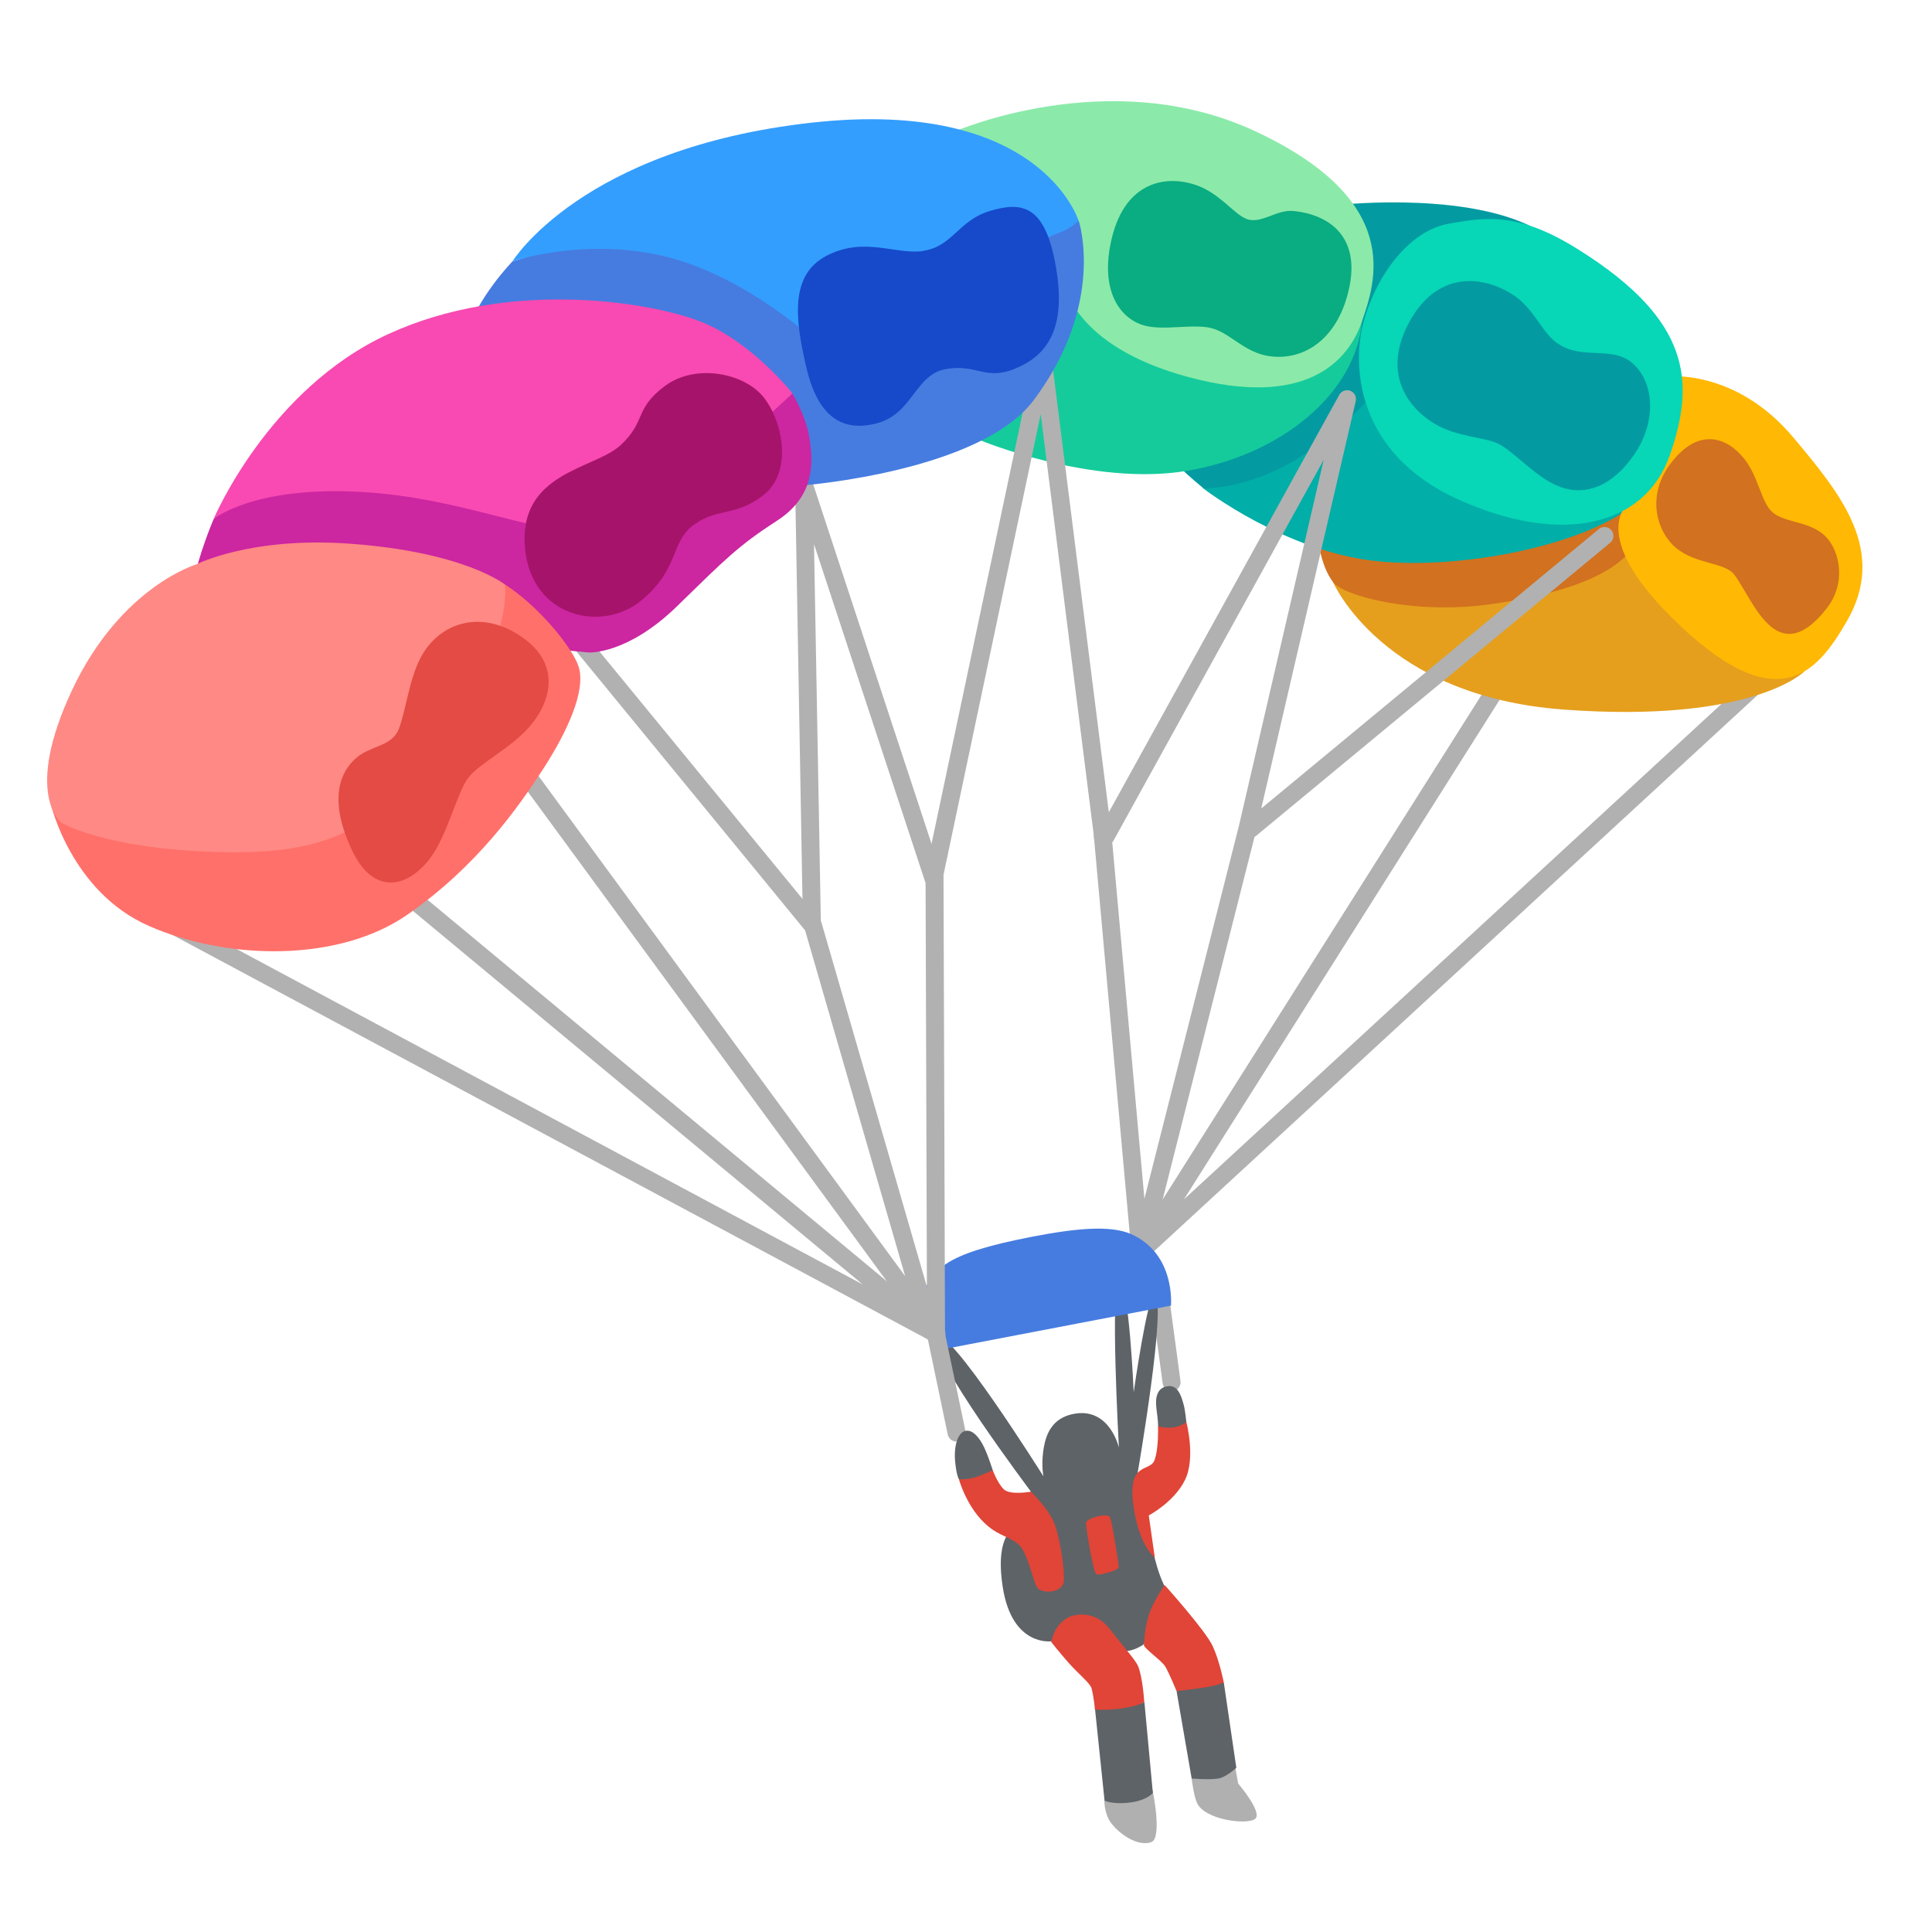 <?xml version="1.0" encoding="utf-8"?>
<!-- Generator: Adobe Illustrator 26.3.1, SVG Export Plug-In . SVG Version: 6.00 Build 0)  -->
<svg version="1.1" id="a" xmlns="http://www.w3.org/2000/svg" xmlns:xlink="http://www.w3.org/1999/xlink" x="0px" y="0px"
	 viewBox="0 0 128 128" style="enable-background:new 0 0 128 128;" xml:space="preserve">
<path style="fill:#B1B1B1;" d="M77.62,92.17c-0.29,0-0.55-0.22-0.59-0.51l-0.75-5.57c-0.04-0.32,0.18-0.62,0.51-0.67
	c0.32-0.05,0.62,0.18,0.67,0.51l0.75,5.57c0.04,0.32-0.18,0.62-0.51,0.67C77.67,92.17,77.65,92.17,77.62,92.17z"/>
<path style="fill:#B1B1B1;" d="M72.65,86.4l25.94-41.05c0.17-0.28,0.54-0.36,0.82-0.18c0.28,0.17,0.36,0.54,0.18,0.82L78.44,79.46
	l37.15-34.24c0.24-0.22,0.61-0.21,0.84,0.03c0.22,0.24,0.21,0.61-0.03,0.84L72.66,86.4L72.65,86.4z"/>
<path style="fill:#E59F1D;" d="M106.94,31.95l12.6,12.54c0,0-3.4,3.45-15.96,2.52c-12.01-0.89-15.26-8.44-15.26-8.44l5.16-8.17
	C93.48,30.4,106.94,31.95,106.94,31.95z"/>
<path style="fill:#D2711F;" d="M90.91,31.66l-3.52,4.49c0,0,0.21,1.48,0.93,2.42s5.46,2.18,10.53,1.45
	c5.46-0.78,10.19-2.49,9.96-5.86c-0.11-1.63-17.89-2.5-17.89-2.5H90.91z"/>
<path style="fill:#02AEA8;" d="M99.67,24.3l-21.41,4.37l1.45,3.68c0,0,5.41,4.2,11.52,4.83c6.01,0.62,14.89-1.28,17.69-4.37
	s-9.26-8.51-9.26-8.51L99.67,24.3z"/>
<path style="fill:#039BA1;" d="M88.32,13.61c0,0,8.1-0.96,12.96,1.31c2.82,1.32-10.89,11.82-10.89,11.82s-2.31,2.64-5.41,4.2
	c-3.1,1.56-5.26,1.4-5.26,1.4s-2.93-2.36-3.38-3.59S88.33,13.61,88.32,13.61L88.32,13.61z"/>
<path style="fill:#B1B1B1;" d="M75.55,83.51c0,0-0.03,0-0.05,0c-0.29-0.02-0.52-0.25-0.54-0.54l-2.49-27.58
	c-0.03-0.3,0.18-0.57,0.47-0.63l15.79-28.6c0.14-0.26,0.45-0.37,0.73-0.27c0.28,0.11,0.43,0.4,0.36,0.69l-6.58,28.37l-7.12,28.11
	C76.05,83.32,75.82,83.51,75.55,83.51z M73.69,55.81l2.13,23.61l6.27-24.74l5.61-24.22L73.77,55.7
	C73.77,55.7,73.72,55.78,73.69,55.81L73.69,55.81z"/>
<path style="fill:#B1B1B1;" d="M82.87,55.49c-0.17,0-0.34-0.07-0.46-0.21c-0.21-0.25-0.17-0.63,0.08-0.83l23.44-19.4
	c0.25-0.21,0.62-0.17,0.83,0.08s0.17,0.63-0.08,0.83l-23.44,19.4c-0.11,0.09-0.24,0.14-0.38,0.14L82.87,55.49z"/>
<path style="fill:#15CB9B;" d="M72.08,9.29l-7.16,19.87c0,0,7.41,3.08,13.68,2.04s11.21-5.13,11.63-9.88S72.08,9.29,72.08,9.29z"/>
<path style="fill:#5E6367;" d="M68.3,98.82c0,0-6.85-9.1-6.22-10.17s7.05,9.16,7.05,9.16s-0.19-0.91,0.06-2.09
	c0.19-0.91,0.67-1.86,2.08-2.07c2.28-0.33,2.86,2.26,2.86,2.26s-0.61-10.97,0.03-10.96s0.95,7.29,0.95,7.29s0.93-6.56,1.37-6.42
	c0.88,0.29-1.11,11.78-1.11,11.78l1.13,5.61c0,0,0.24,1.04,0.63,1.83c0.44,0.9-1.37,3.91-1.37,3.91s-1.09,0.82-2.02,0.23
	s-4.09-0.44-4.09-0.44s-2.59,0.37-3.21-3.56c-0.61-3.84,1.04-4.1,1.04-4.1l0.81-2.27L68.3,98.82z"/>
<path style="fill:#467CE0;" d="M77.58,86.5c0,0,0.32-3.45-2.67-4.75c-1.36-0.59-3.67-0.37-6.55,0.19c-6.02,1.17-6.49,2.14-7.38,4.1
	c-0.63,1.37,0.83,3.27,1.04,3.44L77.58,86.5z"/>
<path style="fill:#B1B1B1;" d="M62.05,88.97c-0.09,0-0.19-0.02-0.28-0.07L10.51,61.45l0.56-1.04L57.16,85.1L25.43,58.75l0.76-0.91
	l36.24,30.1c0.23,0.19,0.28,0.53,0.11,0.79c-0.11,0.17-0.3,0.26-0.49,0.26V88.97z"/>
<polygon style="fill:#B1B1B1;" points="62.97,90.64 33.95,51.06 34.91,50.36 59.97,84.55 53.34,61.64 37.45,42.26 38.36,41.51 
	54.41,61.07 "/>
<polygon style="fill:#B1B1B1;" points="53.2,61.47 52.61,28.24 62.44,58.1 61.31,58.47 53.93,36.05 54.39,61.45 "/>
<path style="fill:#B1B1B1;" d="M63.37,95.51c-0.27,0-0.52-0.19-0.58-0.47l-1.37-6.56v-0.06l-0.1-30.58v-0.06l7.92-37.47l4.43,35.15
	c0.04,0.32-0.19,0.62-0.51,0.66c-0.33,0.04-0.62-0.19-0.66-0.51l-3.55-28.17l-6.44,30.52l0.1,30.39l1.35,6.44
	c0.07,0.32-0.14,0.63-0.46,0.7C63.46,95.49,63.42,95.5,63.37,95.51L63.37,95.51z"/>
<path style="fill:#5E6367;" d="M77.27,96.94l-0.54-2.44c0,0,0-0.36-0.11-1.15s0.06-1.41,0.73-1.51s0.9,0.59,1.07,1.22
	c0.1,0.35,0.18,1.17,0.18,1.17S77.27,96.94,77.27,96.94z"/>
<path style="fill:#5E6367;" d="M65.19,99.15l0.58-1.75c0,0-0.36-1.15-0.67-1.71c-0.27-0.49-0.67-0.99-1.14-0.89
	s-0.78,0.92-0.68,2.03c0.09,0.95,0.25,1.17,0.25,1.17l1.65,1.14L65.19,99.15z"/>
<path style="fill:#E04537;" d="M69.66,108.76c0,0,0.26-1.65,1.78-1.78c1.1-0.09,1.73,0.48,2.15,1.03c0.85,1.09,1.63,1.97,1.8,2.35
	c0.32,0.74,0.42,2.41,0.42,2.41l-2.18,1.29l-1.09-0.8c0,0-0.05-0.72-0.22-1.4c-0.08-0.33-0.87-0.96-1.52-1.69
	c-0.6-0.68-1.16-1.39-1.16-1.39L69.66,108.76z"/>
<path style="fill:#B0B0B0;" d="M79.95,114.61l-0.03,0.09l-0.97,3.13c0,0,0.13,1.12,0.35,1.61c0.51,1.14,3.31,1.48,3.85,1.07
	s-1.12-2.35-1.12-2.35l-0.21-1.18l-1.88-2.38L79.95,114.61z"/>
<path style="fill:#B0B0B0;" d="M74.81,117.51l-1.64,1.78c0,0-0.03,0.59,0.27,1.21c0.33,0.68,1.76,1.91,2.83,1.55
	c0.76-0.26,0.09-3.46,0.09-3.46l-1.55-1.07L74.81,117.51z"/>
<path style="fill:#FFB803;" d="M107.82,33.4c0,0-2.56,2.06,2.92,7.5c7.05,6.99,9.68,3.59,11.6,0.29c2.73-4.68-0.36-8.43-3.53-12.21
	c-3.86-4.6-8.41-4.04-8.41-4.04l-2.59,8.47L107.82,33.4z"/>
<path style="fill:#07D6B7;" d="M95.98,14.82c-2.54,0.45-4.69,3.25-5.59,6.32s-0.51,8.88,6.16,11.92c6.66,3.05,12.38,1.96,14.08-2.91
	c1.7-4.87,1.38-8.92-5.95-13.55C100.67,14.06,98.58,14.36,95.98,14.82z"/>
<path style="fill:#8BEAA9;" d="M63.03,8.8c0,0,10.44-4.67,20.21-0.07s7.91,9.91,6.98,12.6s-3.8,5.72-11.49,3.65
	c-7.68-2.07-8.21-6.21-8.21-6.21L63.03,8.8L63.03,8.8z"/>
<path style="fill:#467CE0;" d="M52.59,11.54l-18.64,5.78c0,0-2.35,2.41-3.03,4.85c-0.68,2.45,22.35,9.98,22.35,9.98
	s11.67-0.91,15.21-5.63c4.81-6.42,2.99-11.89,2.99-11.89L52.59,11.54L52.59,11.54z"/>
<path style="fill:#349EFE;" d="M33.95,17.32c0,0,4.8-1.66,10.24-0.3s10.16,5.86,10.16,5.86l13.61-6.64c0,0,2.24-0.76,2.81-1.1
	c0.42-0.25,0.69-0.51,0.69-0.51s-2.49-8.2-17.71-6.5S33.95,17.32,33.95,17.32z"/>
<path style="fill:#CC26A1;" d="M18.09,30.2l-3.94,4.2c0,0-1.06,2.47-1.38,4.43s26.25,4.4,26.25,4.4s2.54,0.14,5.82-3.05
	c3.27-3.19,4.06-4.01,6.65-5.69s2.36-3.97,2.14-5.45s-1.13-2.96-1.13-2.96l-17.26-1.46l-17.15,5.59L18.09,30.2z"/>
<path style="fill:#F84AB2;" d="M14.15,34.39c0,0,3.61-8.59,11.56-12.25s17.24-2.17,20.66-0.85s6.13,4.77,6.13,4.77
	s-8.86,8.53-12.72,9.09s-8.78-2.17-15.9-2.56C16.76,32.2,14.15,34.39,14.15,34.39z"/>
<path style="fill:#FF706A;" d="M17.39,43.61L3.35,53.22c0,0,1.33,5.84,6.5,8.12s12.56,2.44,17.14-0.74c4.59-3.18,7.35-7.11,9-9.66
	s2.79-5.14,2.37-6.69s-4.03-5.78-6.84-6.39s-14.13,5.77-14.13,5.77L17.39,43.61z"/>
<path style="fill:#FF8984;" d="M13.07,37.37c0,0-5.05,1.44-8.3,8.36c-3.24,6.92-0.7,8.77-0.7,8.77s2.72,1.72,10.32,1.95
	c7.6,0.22,10.81-1.61,15.05-7.61c4.63-6.55,4.01-10.11,4.01-10.11s-2.64-2.16-10.29-2.71c-6.53-0.47-10.1,1.35-10.1,1.35H13.07z"/>
<path style="fill:#A5146A;" d="M41.11,29.5c-1.75,1.61-6.82,1.77-6.32,6.87c0.45,4.57,5.12,5.54,7.69,3.42s1.91-3.88,3.5-5.03
	s2.81-0.51,4.65-2s1.28-4.71,0.01-6.38s-4.55-2.33-6.6-0.8C42,27.11,42.83,27.91,41.11,29.5L41.11,29.5z"/>
<path style="fill:#E34B44;" d="M26.43,48.28c-0.44,1.16-1.81,1.11-2.75,1.87c-1.25,1.02-1.91,2.97-0.31,6.28
	c1.35,2.78,3.53,2.49,5.09,0.48c1.18-1.52,1.82-4.45,2.58-5.4c0.83-1.03,2.86-1.95,4.13-3.47c1.42-1.72,1.91-4.09-0.57-5.82
	s-4.97-1.11-6.33,0.71C27.15,44.42,26.97,46.85,26.43,48.28L26.43,48.28z"/>
<path style="fill:#164ACA;" d="M61.16,16.63c-1.84,0.26-3.89-0.98-6.39,0.31s-2.06,4.32-1.36,7.36s2.17,4.38,4.63,3.76
	s2.55-3.25,4.64-3.61c2.09-0.36,2.6,0.83,4.68-0.07s3.3-2.68,2.59-6.74s-2.23-4.3-4.35-3.67s-2.48,2.37-4.45,2.65L61.16,16.63z"/>
<path style="fill:#0AAC81;" d="M82.56,14.49c-0.8-0.3-1.74-1.67-3.27-2.21c-2.02-0.72-4.69-0.26-5.61,3.42
	c-0.87,3.48,0.48,5.39,2.11,5.86c1.41,0.4,3.48-0.21,4.73,0.26c1.14,0.43,2.01,1.53,3.54,1.77c2.1,0.32,4.32-0.87,5.19-3.96
	c1.11-3.9-1.18-5.42-3.56-5.65c-1.16-0.11-2.12,0.9-3.14,0.52L82.56,14.49z"/>
<path style="fill:#039BA1;" d="M102.88,22.5c-0.79-0.7-1.38-2.16-2.64-2.97c-2.1-1.35-5.09-1.54-6.9,1.86
	c-1.7,3.18-0.26,5.53,1.77,6.72c1.44,0.84,3.24,0.85,4.14,1.28c1.08,0.52,2.53,2.31,4.17,2.89s3.44-0.06,4.9-2.24s1.26-4.78-0.19-6
	s-3.56-0.03-5.24-1.53L102.88,22.5z"/>
<path style="fill:#D2711F;" d="M117.38,33.89c-0.68-0.64-0.89-2.28-1.77-3.43c-1.14-1.48-3.05-2.22-4.92,0.24
	c-1.63,2.14-0.94,4.5,0.33,5.58c1.31,1.12,3.25,0.96,3.88,1.79c1.24,1.63,2.8,6.43,6.09,2.28c1.4-1.77,0.84-3.82,0.06-4.7
	C120,34.47,118.23,34.7,117.38,33.89L117.38,33.89z"/>
<path style="fill:#5E6367;" d="M72.55,113.25c0,0,0.6,0.1,1.81-0.07c0.99-0.14,1.46-0.41,1.46-0.41l0.56,6.02
	c0,0-0.35,0.44-1.31,0.6c-1.29,0.21-1.89-0.09-1.89-0.09L72.55,113.25L72.55,113.25z"/>
<path style="fill:#E04537;" d="M75.77,108.96c0.04,0.28,1.18,1.04,1.43,1.45s0.75,1.63,0.75,1.63l2.81,0.15l0.32-0.72
	c0,0-0.27-1.39-0.73-2.4c-0.46-1.02-3.19-4.06-3.19-4.06s-0.82,1.18-1.07,2.06c-0.28,0.96-0.3,1.89-0.3,1.89L75.77,108.96z"/>
<path style="fill:#E04537;" d="M76.72,94.49c0,0,0.47,0.14,0.94,0.09c0.61-0.07,0.94-0.36,0.94-0.36s0.63,2.36-0.09,3.83
	s-2.4,2.35-2.4,2.35l0.4,2.81c0,0-1.11-0.86-1.44-3.62s1.11-2.06,1.41-2.83s0.24-2.28,0.24-2.28L76.72,94.49z"/>
<path style="fill:#E04537;" d="M65.77,97.4c0,0-0.52,0.25-1.02,0.43C64.1,98.06,63.53,98,63.53,98s0.53,1.97,1.95,3.13
	c0.83,0.68,1.4,0.66,2.02,1.21s0.99,2.69,1.28,2.91c0.52,0.39,1.59,0.19,1.69-0.43s-0.21-2.77-0.58-3.8s-1.59-2.19-1.59-2.19
	s-1.4,0.25-1.81-0.17S65.77,97.41,65.77,97.4L65.77,97.4z"/>
<path style="fill:#E04537;" d="M71.95,100.94c0.02,0.35,0.47,3.31,0.71,3.37s1.46-0.27,1.46-0.49s-0.45-3.05-0.59-3.32
	S71.92,100.55,71.95,100.94L71.95,100.94z"/>
<path style="fill:#5E6367;" d="M77.95,112.04c0,0,1.17-0.13,1.92-0.25s1.21-0.32,1.21-0.32l0.83,5.65c0,0-0.57,0.53-1.06,0.68
	s-1.9,0.03-1.9,0.03L77.95,112.04z"/>
</svg>

